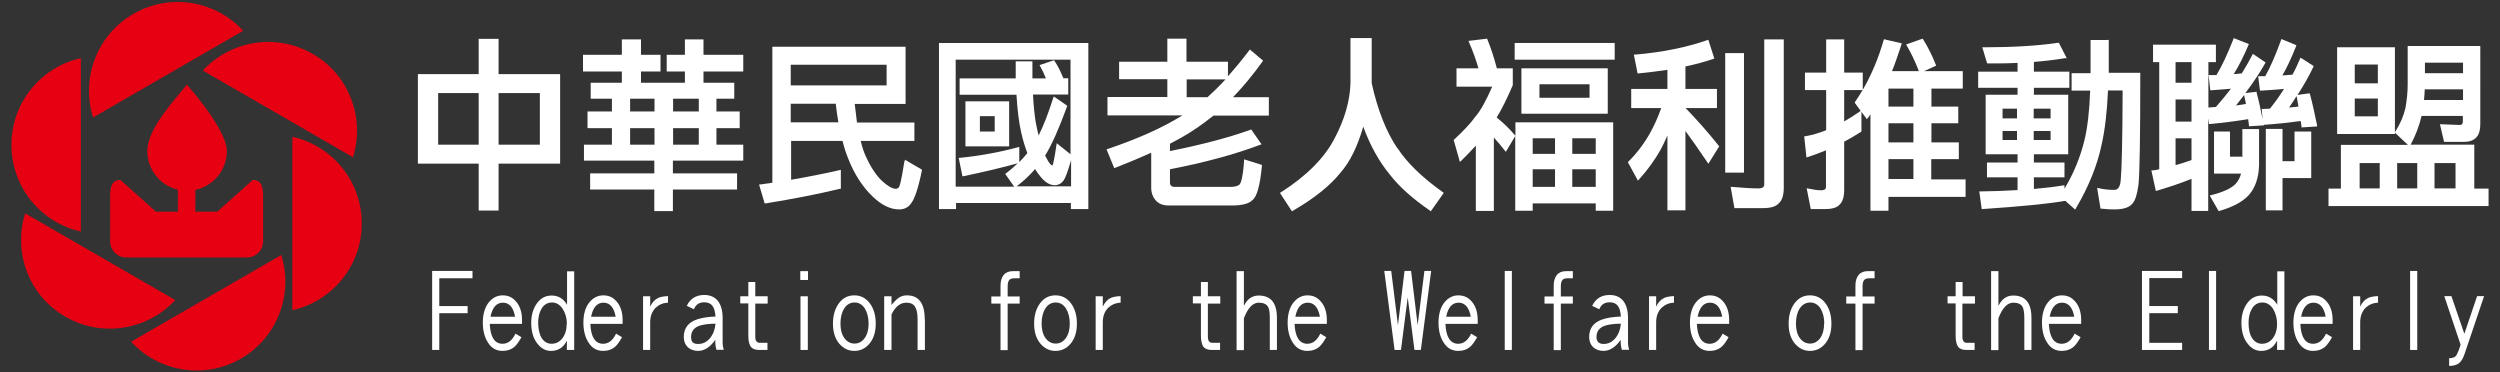 <?xml version="1.0" encoding="UTF-8"?><svg id="a" xmlns="http://www.w3.org/2000/svg" xmlns:xlink="http://www.w3.org/1999/xlink" viewBox="0 0 133.23 19.84"><rect x="0" y="0" width="133.23" height="19.84" fill="#333333" stroke="none"/><defs><style>.c{fill:none;}.d{fill:#e60012;}.e{fill:#fff;}.f{clip-path:url(#b);}</style><clipPath id="b"><rect class="c" x="-210.69" y="-1138.33" width="566.93" height="725.67"/></clipPath></defs><g class="f"><g/></g><g><g><path class="e" d="M26.57,2.07h-1.06v1.88h-3.24v4.77h3.24v2.5h1.06v-2.5h3.28V3.95h-3.28v-1.88Zm-3.22,5.64v-2.75h2.16v2.75h-2.16Zm5.42-2.75v2.75h-2.2v-2.75h2.2Z"/><path class="e" d="M37.5,2.1h-1v.82h-.97v.89h.97v.6h-2.34v-.6h1.04v-.89h-1.04v-.82h-1.02v.82h-2.07v.89h2.07v.6h-1.66v.85h1.13v.68h-1.3v.89h1.3v.88h-1.49v.85h3.75v.68h-3.42v.86h3.42v1.15h.99v-1.15h3.42v-.86h-3.42v-.68h3.75v-.85h-1.43v-.88h1.24v-.89h-1.24v-.68h.95v-.85h-1.64v-.6h2.12v-.89h-2.12v-.82Zm-2.62,4.73v.88h-1.3v-.88h1.3Zm-1.3-.89v-.68h1.3v.68h-1.3Zm3.66,.89v.88h-1.37v-.88h1.37Zm-1.37-.89v-.68h1.37v.68h-1.37Z"/><path class="e" d="M48.2,8.58c-.18,1.15-.26,1.35-.29,1.39-.04,.06-.1,.09-.18,.09-.18,0-.44-.15-.76-.45-.31-.31-.6-.76-.85-1.32-.09-.21-.18-.47-.25-.78h2.86v-.98h-3.06c-.04-.3-.08-.63-.12-.99h2.71V2.49h-7.1v7.25c-.21,.03-.42,.06-.64,.09h-.07l.3,1.01h.05c1.48-.24,2.81-.5,3.96-.78h.05v-1.01l-.08,.02c-.79,.18-1.65,.35-2.57,.51v-2.07h2.74c.08,.33,.18,.64,.29,.91,.33,.86,.78,1.54,1.31,2.05,.48,.46,.95,.69,1.41,.69,.27,0,.48-.1,.62-.29,.21-.25,.41-.84,.6-1.79v-.04l-.91-.53v.09Zm-.95-5.13v1.1h-5.11v-1.1h5.11Zm-2.58,3.07h-2.53v-.99h2.4c.04,.34,.08,.68,.14,.99Z"/><path class="e" d="M53.78,5.4h-2.33v2.4h2.33v-2.4Zm-1.56,1.61v-.82h.79v.82h-.79Z"/><path class="e" d="M50.03,11.14h.92v-.32h6.12v.32h.93V2.29h-7.96V11.14Zm5.13-2.14c.06,.11,.13,.22,.21,.31,.27,.37,.55,.56,.83,.56,.2,0,.36-.09,.48-.25,.09-.12,.22-.47,.4-1.08v1.39h-2.9c.38-.29,.71-.6,.99-.93Zm1.16-1.38l-.02,.11c-.12,.81-.18,1.03-.21,1.09-.07-.01-.18-.1-.34-.43-.02-.03-.04-.07-.05-.11,.35-.55,.73-1.42,1.16-2.59l.02-.05-.72-.5-.03,.08c-.27,.84-.53,1.51-.78,2-.06-.23-.11-.48-.16-.74-.06-.38-.11-.86-.14-1.44h1.88v-.87h-.26l-.03-.07c-.13-.32-.28-.61-.44-.85l-.03-.04-.77,.26,.04,.07c.11,.2,.21,.41,.3,.64h-.72c0-.26,0-.55,0-.85v-.06h-.89v.06c0,.29,0,.57,0,.85h-2.99v.87h3.03c.05,.81,.13,1.48,.25,2,.09,.4,.2,.77,.33,1.11-.13,.16-.27,.32-.43,.48v-.81l-.08,.02c-1,.27-2.04,.46-3.08,.56h-.07l.2,.98h.06c1.1-.23,2.07-.46,2.89-.69-.19,.18-.39,.36-.62,.53l-.05,.04,.48,.68h-3.12V3.18h6.12v5.04l-.75-.6Z"/><path class="e" d="M67.28,3.28l.03-.05-.7-.59-.04,.05c-.38,.5-.76,.96-1.13,1.38v-.78h-2.21v-1.23h-1.02v1.23h-2.57v.93h2.57v.95h-3.19v.98h3.99c-1.04,.65-2.38,1.25-3.98,1.79l-.06,.02,.41,1,.06-.02c.69-.27,1.33-.54,1.91-.8v1.86c0,.28,.09,.52,.26,.7,.16,.17,.39,.25,.67,.25h3.38c.53,0,.89-.09,1.09-.29,.24-.19,.4-.78,.5-1.82v-.05l-.95-.3v.08c-.07,.99-.19,1.22-.25,1.27-.1,.08-.26,.12-.49,.12h-2.95c-.18,0-.26-.08-.26-.24v-.7c1.82-.35,3.44-.79,4.8-1.3l.08-.03-.55-.79-.05,.02c-1.14,.41-2.58,.79-4.28,1.13v-.39c.75-.38,1.38-.78,1.89-1.17,.15-.11,.29-.22,.43-.33h2.95v-.98h-1.91c.54-.56,1.07-1.2,1.57-1.9Zm-2.94,1.9h-1.1v-.95h2.07c-.32,.35-.65,.67-.96,.95Z"/><path class="e" d="M74.48,7.92c-.61-.9-1.07-2.08-1.38-3.49V2.03h-1.13v2.4c-.03,.95-.31,1.93-.84,2.93-.53,1.04-1.49,2.01-2.87,2.89l-.05,.03,.64,.98,.05-.03c1.13-.65,1.99-1.34,2.54-2.03,.51-.58,.91-1.41,1.21-2.45,.37,1.01,.85,1.87,1.43,2.57,.48,.62,1.19,1.26,2.12,1.9l.05,.04,.69-.98-.05-.04c-1.11-.79-1.92-1.58-2.41-2.34Z"/><path class="e" d="M81.08,3.64v2.42h4.6V3.64h-4.6Zm.96,1.57v-.72h2.67v.72h-2.67Z"/><path class="e" d="M80.75,7.22l-.03-.03c-.29-.34-.61-.65-.96-.93,.28-.45,.56-1.03,.86-1.72v-.9h-.85c-.15-.57-.32-1.09-.5-1.53l-.02-.05-.99,.12,.03,.08c.19,.43,.36,.9,.5,1.38h-1.17v.98h1.9c-.32,.74-.61,1.27-.89,1.59-.25,.35-.63,.76-1.13,1.22l-.03,.03,.33,1.17,.08-.07c.28-.27,.53-.54,.77-.8v3.48h.96v-3.91c.19,.21,.39,.44,.58,.69l.06,.07,.5-.84v3.98h.93v-.39h3.36v.39h.93V6.52h-5.21v.7Zm3.04,.98v-.83h1.25v.83h-1.25Zm1.25,.82v.94h-1.25v-.94h1.25Zm-2.17,0v.94h-1.19v-.94h1.19Zm0-1.65v.83h-1.19v-.83h1.19Z"/><rect class="e" x="80.72" y="2.29" width="5.33" height=".89"/><path class="e" d="M89.82,5.76h1.68v-1.02h-1.68v-1.2c.54-.11,1.04-.25,1.48-.4l.06-.02-.32-1-.06,.02c-1.12,.39-2.41,.65-3.84,.77h-.07l.2,1h.06c.54-.05,1.06-.12,1.53-.19v1.02h-1.93v1.02h1.6c-.18,.5-.38,.95-.6,1.34-.33,.58-.72,1.09-1.15,1.51l-.03,.03,.54,.99,.06-.07c.46-.51,.85-1.05,1.15-1.59,.11-.2,.23-.45,.36-.75v3.99h.96V6.98c.32,.43,.71,.99,1.17,1.67l.05,.08,.58-.93-.03-.04c-.59-.74-1.19-1.41-1.77-2.01Z"/><path class="e" d="M94.01,9.88s0,.16-.29,.16c-.37,0-.85-.03-1.41-.08h-.08l.2,1.13h1.54c.41,0,.68-.09,.83-.26,.17-.15,.26-.43,.26-.81V2.1h-1.04v7.79Z"/><rect class="e" x="91.94" y="2.83" width="1" height="6.37"/><path class="e" d="M102.93,8.48h1.46v-.89h-1.46v-1.02h1.43v-.89h-1.43v-.96h1.67v-.93h-2.06l.64-.29-.02-.06c-.19-.47-.41-.93-.67-1.34l-.03-.04-.88,.31,.04,.07c.23,.39,.45,.85,.64,1.35h-1.43c.17-.42,.33-.9,.5-1.41l.02-.07-.95-.22-.02,.06c-.27,.94-.64,1.83-1.11,2.64v-.92h-.99v-1.77h-.96v1.77h-1.13v.93h1.13v2.14c-.38,.15-.75,.26-1.11,.32h-.06l.12,1.13,.07-.02c.33-.11,.66-.23,.97-.36v1.95c0,.08-.03,.18-.26,.18-.18,0-.4-.03-.68-.09l-.09-.02,.22,1.11h.78c.37,0,.63-.08,.77-.25,.15-.15,.23-.4,.23-.78v-2.56c.3-.16,.6-.33,.89-.52l.03-.02v-1.05l.29,.39,.05-.06c.05-.06,.1-.13,.14-.2v5.14h.96v-.74h4.11v-.93h-1.83v-1.06Zm-.96-3.76v.96h-1.33v-.96h1.33Zm0,1.85v1.02h-1.33v-1.02h1.33Zm0,1.91v1.06h-1.33v-1.06h1.33Zm-2.87-2.53c-.27,.19-.54,.36-.82,.52v-1.67h.98c-.13,.22-.26,.43-.4,.63l-.02,.04,.32,.44-.06,.04Z"/><path class="e" d="M112.34,2.13h-.93v1.77h-1.01v.93h.99c-.04,1.12-.15,2-.3,2.62-.22,.92-.58,1.79-1.07,2.61v-.18h-.07c-.47,.08-.99,.14-1.56,.19v-.62h1.63v-.79h-1.63v-.44h1.83v-3.17h-1.83v-.37h1.89v-.86h-1.89v-.52c.62-.05,1.18-.12,1.66-.2h.09l-.42-.82h-.04c-1.08,.16-2.41,.24-3.96,.24h-.08l.26,.86h.05c.56,0,1.08,0,1.57-.03v.47h-2.1v.86h2.1v.37h-1.7v3.17h1.7v.44h-1.63v.79h1.63v.68c-.61,.04-1.27,.06-1.97,.07h-.07l.13,.94h.06c2.05-.14,3.51-.28,4.33-.43h.05v-.02l.54,.48,.04-.07c.68-1.15,1.14-2.29,1.37-3.39,.18-.8,.29-1.77,.34-2.89h.78c-.01,2.67-.05,4.26-.1,4.75-.03,.55-.28,.55-.35,.55-.28,0-.56-.03-.82-.09l-.09-.02,.18,1.11h.05c.26,.03,.49,.04,.69,.04,.47,0,.79-.1,.96-.31,.15-.16,.25-.48,.32-.98,.07-.61,.1-2.61,.1-5.93v-.06h-1.68v-1.77Zm-3.96,4.18v-.52h.9v.52h-.9Zm0,1.15v-.48h.9v.48h-.9Zm-.89-.48v.48h-.77v-.48h.77Zm0-1.19v.52h-.77v-.52h.77Z"/><path class="e" d="M123.09,5.02v-.05l-.65,.09c.36-.56,.64-1.06,.84-1.49l.02-.05-.7-.45-.03,.07c-.11,.26-.24,.55-.4,.84-.18,.01-.36,.03-.54,.04,.25-.42,.49-.95,.73-1.55l.02-.06-.8-.33-.02,.06c-.29,.8-.57,1.44-.84,1.92-.1,0-.2,0-.31,0h-.07l.1,.77h.06c.42-.03,.83-.05,1.22-.09-.22,.35-.47,.7-.75,1.05l-.44,.02,.05,.55c-.1-.5-.2-.98-.32-1.42v-.05l-.6,.07c.45-.6,.8-1.13,1.05-1.58l.03-.05-.68-.46-.03,.06c-.16,.31-.35,.64-.56,.98-.15,.02-.29,.03-.43,.04,.26-.42,.53-.94,.78-1.54l.03-.06-.81-.32-.02,.06c-.31,.79-.61,1.43-.9,1.91-.12,0-.24,0-.35,0h-.07l.09,.81h.06c.35-.03,.7-.05,1.04-.08-.24,.31-.51,.64-.8,.97-.13,.01-.26,.02-.4,.03h0V3.31h.4v-.93h-3.35v.93h.33v5.71c-.11,.03-.23,.05-.35,.06h-.07l.24,1.1,.06-.02c.68-.2,1.3-.41,1.84-.63v1.71h.89V6.29l.04,.32h.06c.73-.07,1.41-.16,2.03-.26,.01,.1,.03,.2,.04,.32v.06l.8-.05v-.03h.03c.7-.05,1.35-.12,1.93-.2,.01,.09,.03,.18,.04,.28v.06l.83-.05v-.07c-.12-.59-.24-1.15-.38-1.66Zm-7.15-.61v-1.1h.85v1.1h-.85Zm0,2.07v-1.18h.85v1.18h-.85Zm0,2.32v-1.43h.85v1.16c-.28,.1-.56,.19-.85,.27Zm3.22-3.18c.15-.19,.29-.37,.43-.55,.04,.15,.07,.31,.1,.47-.18,.03-.35,.06-.53,.08Zm3.33,.06c-.17,.02-.33,.03-.5,.05,.14-.21,.28-.41,.4-.61h0c.03,.17,.07,.36,.1,.56Z"/><polygon class="e" points="122.28 8.59 121.64 8.59 121.64 6.87 120.75 6.87 120.75 11.21 121.64 11.21 121.64 9.49 123.17 9.49 123.17 7.01 122.28 7.01 122.28 8.59"/><path class="e" d="M119.48,8.35h-.64v-1.34h-.85v2.24h1.44c-.05,.21-.15,.39-.29,.55-.23,.24-.67,.44-1.3,.6l-.08,.02,.47,.82h.05c.72-.21,1.24-.49,1.57-.85,.34-.39,.52-.92,.54-1.58v-1.93h-.89v1.49Z"/><path class="e" d="M131.86,10.04v-2.33h-3.39c.26-.49,.46-1.01,.58-1.53h2.2v.28c0,.17-.08,.2-.16,.2l-1.06-.04,.22,.94h1.07c.3,0,.52-.09,.66-.25,.14-.16,.2-.39,.2-.68V2.45h-3.87v2.06c0,.38-.04,.8-.12,1.25-.1,.43-.28,.85-.54,1.25l-.02,.03V2.52h-3.08V7.14h3.08v-.07l.69,.65h-3.57v2.33h-.66v.93h8.53v-.93h-.76Zm-6.37-5.6v-1h1.23v1h-1.23Zm0,1.76v-.95h1.23v.95h-1.23Zm3.69-.87c.02-.19,.03-.38,.04-.57h2.04v.57h-2.07Zm.05-1.43v-.56h2.03v.56h-2.03Zm1.63,4.79v1.35h-1.12v-1.35h1.12Zm-2.04,0v1.35h-1.07v-1.35h1.07Zm-2,0v1.35h-1.07v-1.35h1.07Z"/></g><g><g><path class="d" d="M15.58,7.29v9.24c2.12-.47,3.7-2.36,3.7-4.62,0-2.26-1.58-4.15-3.7-4.62Z"/><path class="d" d="M10.81,3.76l8,4.62c.65-2.07-.19-4.39-2.15-5.51-1.96-1.13-4.38-.7-5.85,.89Z"/><path class="d" d="M4.96,6.26L12.96,1.64C11.49,.04,9.07-.39,7.11,.74c-1.96,1.13-2.8,3.44-2.15,5.51Z"/><path class="d" d="M4.31,12.34V3.1C2.19,3.57,.61,5.46,.61,7.72c0,2.26,1.58,4.15,3.7,4.62Z"/><path class="d" d="M9.34,15.99L1.34,11.37c-.65,2.07,.19,4.39,2.15,5.51,1.96,1.13,4.38,.7,5.85-.89Z"/><path class="d" d="M14.99,13.59l-8,4.62c1.47,1.6,3.89,2.03,5.85,.9,1.96-1.13,2.8-3.45,2.15-5.51Z"/></g><path class="d" d="M13.47,9.59l-1.89,1.69h-1.17v-1.16c.96-.2,1.68-1.06,1.68-2.07,0-1.17-2.13-3.54-2.13-3.54-.72,.89-2.11,2.37-2.11,3.54,0,1,.7,1.84,1.63,2.06v1.17h-1.17l-1.89-1.69c-.47,0-.55,.38-.55,.85v2.43c0,.47,.38,.85,.85,.85h6.45c.47,0,.85-.38,.85-.85v-2.43c0-.47-.08-.85-.55-.85Z"/></g><g><path class="e" d="M25.17,14.83h-1.76v1.48h1.51v.38h-1.51v1.96h-.38v-4.21h2.15v.38Z"/><path class="e" d="M27.82,17.08v.18h-1.72c.03,.7,.26,1.06,.68,1.06,.29,0,.52-.18,.69-.54l.32,.19c-.13,.23-.25,.4-.36,.5-.17,.15-.39,.23-.65,.23-.32,0-.58-.14-.76-.42-.19-.28-.29-.64-.29-1.09s.11-.82,.32-1.08c.2-.24,.44-.37,.74-.37s.53,.11,.72,.34c.21,.24,.31,.58,.31,.99Zm-.37-.2c-.09-.5-.31-.75-.65-.75s-.56,.25-.66,.75h1.32Z"/><path class="e" d="M30.59,18.65h-.38v-.5c-.18,.37-.46,.55-.85,.55-.28,0-.53-.13-.73-.4-.22-.28-.32-.65-.32-1.1,0-.4,.1-.75,.3-1.03,.2-.28,.46-.42,.79-.42,.35,0,.62,.16,.82,.49v-1.78h.38v4.21Zm-.38-1.39c0-.31-.08-.58-.23-.81-.15-.22-.34-.33-.56-.33-.24,0-.43,.11-.56,.33-.12,.2-.18,.45-.18,.75s.06,.62,.19,.82c.13,.2,.31,.3,.52,.3,.24,0,.43-.1,.58-.29,.15-.2,.23-.45,.23-.77Z"/><path class="e" d="M33.18,17.08v.18h-1.72c.03,.7,.26,1.06,.68,1.06,.29,0,.52-.18,.69-.54l.32,.19c-.13,.23-.25,.4-.36,.5-.17,.15-.39,.23-.65,.23-.32,0-.58-.14-.76-.42-.19-.28-.29-.64-.29-1.09,0-.46,.11-.82,.32-1.08,.2-.24,.44-.37,.74-.37s.53,.11,.72,.34c.21,.24,.31,.58,.31,.99Zm-.37-.2c-.09-.5-.31-.75-.65-.75s-.56,.25-.66,.75h1.32Z"/><path class="e" d="M35.61,16.13c-.28,.01-.5,.11-.68,.28-.18,.19-.28,.44-.28,.76v1.48h-.38v-2.86h.38v.55c.11-.23,.25-.38,.42-.46,.13-.06,.3-.09,.53-.1v.34Z"/><path class="e" d="M38.55,18.64h-.37c-.04-.15-.06-.28-.06-.38v-.15c-.28,.4-.59,.59-.92,.59-.22,0-.41-.07-.55-.2-.14-.14-.21-.31-.21-.54,0-.36,.14-.62,.41-.8,.27-.17,.7-.27,1.28-.29-.02-.27-.07-.46-.17-.58-.09-.12-.24-.18-.43-.18-.27,0-.45,.12-.55,.37l-.38-.18c.18-.38,.49-.58,.93-.58,.32,0,.56,.11,.73,.32,.16,.21,.25,.51,.25,.9v1.3c0,.15,.02,.28,.06,.38Zm-.43-1.39c-.38,0-.66,.05-.85,.11-.3,.11-.44,.31-.44,.6s.13,.37,.38,.37,.45-.1,.62-.3c.17-.2,.27-.46,.3-.77Z"/><path class="e" d="M40.91,16.18h-.66v1.77c0,.21,.08,.32,.24,.32h.41v.38h-.44c-.21,0-.36-.06-.45-.17-.08-.12-.13-.31-.13-.58v-1.73h-.43v-.38h.43v-.76h.37v.76h.66v.38Z"/><path class="e" d="M43.06,14.92h-.41v-.47h.41v.47Zm-.01,3.73h-.39v-2.86h.39v2.86Z"/><path class="e" d="M46.67,17.25c0,.44-.11,.8-.34,1.07-.21,.25-.48,.38-.8,.38s-.58-.13-.8-.38c-.23-.27-.34-.63-.34-1.07,0-.43,.1-.79,.31-1.08,.21-.29,.49-.43,.83-.43s.61,.14,.83,.43c.21,.29,.31,.65,.31,1.08Zm-.38,0c0-.32-.07-.59-.2-.81-.14-.21-.32-.32-.55-.32s-.42,.11-.55,.32c-.14,.22-.2,.49-.2,.81,0,.32,.07,.58,.21,.77,.14,.19,.32,.29,.54,.29s.4-.1,.54-.29c.14-.2,.21-.45,.21-.77Z"/><path class="e" d="M49.29,17.01v1.64h-.39v-1.64c0-.31-.05-.53-.14-.67-.09-.14-.24-.21-.46-.21-.32,0-.59,.21-.79,.63v1.89h-.39v-2.86h.39v.46c.15-.18,.28-.31,.4-.39,.12-.08,.26-.12,.42-.12,.63,0,.95,.42,.95,1.27Z"/><path class="e" d="M54.34,16.18h-.64v2.48h-.38v-2.48h-.49v-.38h.49v-.59c0-.24,.06-.42,.17-.56,.12-.14,.28-.2,.49-.2h.36v.38h-.27c-.15,0-.24,.03-.29,.1-.05,.06-.08,.17-.08,.33v.54h.64v.38Z"/><path class="e" d="M57.39,17.25c0,.44-.11,.8-.34,1.07-.21,.25-.48,.38-.8,.38s-.58-.13-.8-.38c-.23-.27-.34-.63-.34-1.07,0-.43,.1-.79,.31-1.08,.21-.29,.49-.43,.83-.43s.61,.14,.83,.43c.21,.29,.31,.65,.31,1.08Zm-.38,0c0-.32-.07-.59-.2-.81-.14-.21-.32-.32-.55-.32s-.42,.11-.55,.32c-.14,.22-.2,.49-.2,.81,0,.32,.07,.58,.21,.77,.14,.19,.32,.29,.54,.29s.4-.1,.54-.29c.14-.2,.21-.45,.21-.77Z"/><path class="e" d="M59.73,16.13c-.28,.01-.5,.11-.68,.28-.18,.19-.28,.44-.28,.76v1.48h-.38v-2.86h.38v.55c.11-.23,.25-.38,.42-.46,.13-.06,.3-.09,.53-.1v.34Z"/><path class="e" d="M65.03,16.18h-.66v1.77c0,.21,.08,.32,.24,.32h.41v.38h-.44c-.21,0-.36-.06-.45-.17-.08-.12-.13-.31-.13-.58v-1.73h-.43v-.38h.43v-.76h.37v.76h.66v.38Z"/><path class="e" d="M68.05,18.65h-.38v-1.72c0-.28-.03-.48-.1-.59-.09-.14-.25-.21-.49-.21-.31,0-.58,.28-.79,.83v1.7h-.39v-4.21h.39v1.85c.18-.37,.44-.55,.79-.55,.65,0,.97,.4,.97,1.19v1.72Z"/><path class="e" d="M70.71,17.08v.18h-1.72c.03,.7,.26,1.06,.68,1.06,.29,0,.52-.18,.69-.54l.32,.19c-.13,.23-.25,.4-.36,.5-.17,.15-.39,.23-.65,.23-.32,0-.58-.14-.76-.42-.19-.28-.29-.64-.29-1.09s.11-.82,.32-1.08c.2-.24,.44-.37,.74-.37s.53,.11,.72,.34c.21,.24,.31,.58,.31,.99Zm-.37-.2c-.09-.5-.31-.75-.65-.75s-.56,.25-.66,.75h1.32Z"/><path class="e" d="M76.27,14.44l-.55,4.21h-.34l-.36-2.8-.36,2.8h-.34l-.55-4.21h.37l.36,2.89,.35-2.89h.35l.35,2.89,.36-2.89h.37Z"/><path class="e" d="M78.75,17.08v.18h-1.72c.03,.7,.26,1.06,.68,1.06,.29,0,.52-.18,.69-.54l.32,.19c-.13,.23-.25,.4-.36,.5-.17,.15-.39,.23-.65,.23-.32,0-.58-.14-.76-.42-.19-.28-.29-.64-.29-1.09s.11-.82,.32-1.08c.2-.24,.44-.37,.74-.37s.53,.11,.72,.34c.21,.24,.31,.58,.31,.99Zm-.37-.2c-.09-.5-.31-.75-.65-.75s-.56,.25-.66,.75h1.32Z"/><path class="e" d="M80.57,18.65h-.38v-4.21h.38v4.21Z"/><path class="e" d="M83.82,16.18h-.64v2.48h-.38v-2.48h-.49v-.38h.49v-.59c0-.24,.06-.42,.17-.56,.12-.14,.28-.2,.49-.2h.36v.38h-.27c-.15,0-.24,.03-.29,.1-.05,.06-.08,.17-.08,.33v.54h.64v.38Z"/><path class="e" d="M86.8,18.64h-.37c-.04-.15-.06-.28-.06-.38v-.15c-.28,.4-.59,.59-.92,.59-.22,0-.41-.07-.55-.2-.14-.14-.21-.31-.21-.54,0-.36,.14-.62,.41-.8,.27-.17,.7-.27,1.28-.29-.02-.27-.07-.46-.17-.58-.09-.12-.24-.18-.43-.18-.27,0-.45,.12-.55,.37l-.38-.18c.18-.38,.49-.58,.93-.58,.32,0,.56,.11,.73,.32,.16,.21,.25,.51,.25,.9v1.3c0,.15,.02,.28,.06,.38Zm-.43-1.39c-.38,0-.66,.05-.85,.11-.3,.11-.44,.31-.44,.6,0,.24,.13,.37,.38,.37s.45-.1,.62-.3c.17-.2,.27-.46,.3-.77Z"/><path class="e" d="M89.22,16.13c-.28,.01-.5,.11-.68,.28-.18,.19-.28,.44-.28,.76v1.48h-.38v-2.86h.38v.55c.11-.23,.25-.38,.42-.46,.13-.06,.3-.09,.53-.1v.34Z"/><path class="e" d="M92.15,17.08v.18h-1.72c.03,.7,.26,1.06,.68,1.06,.29,0,.52-.18,.69-.54l.32,.19c-.13,.23-.25,.4-.36,.5-.17,.15-.39,.23-.65,.23-.32,0-.58-.14-.76-.42-.19-.28-.29-.64-.29-1.09s.11-.82,.32-1.08c.2-.24,.44-.37,.74-.37s.53,.11,.72,.34c.21,.24,.31,.58,.31,.99Zm-.37-.2c-.09-.5-.31-.75-.65-.75s-.56,.25-.66,.75h1.32Z"/><path class="e" d="M97.6,17.25c0,.44-.11,.8-.34,1.07-.21,.25-.48,.38-.8,.38s-.58-.13-.8-.38c-.23-.27-.34-.63-.34-1.07s.1-.79,.31-1.08c.21-.29,.49-.43,.83-.43s.61,.14,.83,.43c.21,.29,.31,.65,.31,1.08Zm-.38,0c0-.32-.07-.59-.2-.81-.14-.21-.32-.32-.55-.32s-.42,.11-.56,.32c-.14,.22-.2,.49-.2,.81s.07,.58,.21,.77c.14,.19,.32,.29,.54,.29s.4-.1,.54-.29c.14-.2,.21-.45,.21-.77Z"/><path class="e" d="M99.9,16.18h-.64v2.48h-.38v-2.48h-.49v-.38h.49v-.59c0-.24,.06-.42,.17-.56,.12-.14,.28-.2,.49-.2h.36v.38h-.27c-.15,0-.24,.03-.29,.1-.05,.06-.08,.17-.08,.33v.54h.64v.38Z"/><path class="e" d="M105.24,16.18h-.66v1.77c0,.21,.08,.32,.24,.32h.41v.38h-.44c-.21,0-.36-.06-.44-.17-.08-.12-.13-.31-.13-.58v-1.73h-.43v-.38h.43v-.76h.37v.76h.66v.38Z"/><path class="e" d="M108.26,18.65h-.38v-1.72c0-.28-.04-.48-.1-.59-.09-.14-.25-.21-.49-.21-.31,0-.58,.28-.79,.83v1.7h-.39v-4.21h.39v1.85c.18-.37,.44-.55,.79-.55,.65,0,.97,.4,.97,1.19v1.72Z"/><path class="e" d="M110.91,17.08v.18h-1.72c.03,.7,.26,1.06,.68,1.06,.29,0,.52-.18,.69-.54l.32,.19c-.13,.23-.25,.4-.36,.5-.17,.15-.39,.23-.65,.23-.32,0-.58-.14-.76-.42-.19-.28-.29-.64-.29-1.09s.11-.82,.32-1.08c.2-.24,.44-.37,.74-.37s.53,.11,.72,.34c.21,.24,.31,.58,.31,.99Zm-.37-.2c-.09-.5-.31-.75-.65-.75s-.56,.25-.66,.75h1.32Z"/><path class="e" d="M116.29,18.65h-2.14v-4.21h2.14v.38h-1.75v1.49h1.52v.38h-1.52v1.58h1.75v.37Z"/><path class="e" d="M118.1,18.65h-.38v-4.21h.38v4.21Z"/><path class="e" d="M121.73,18.65h-.38v-.5c-.18,.37-.46,.55-.85,.55-.28,0-.53-.13-.73-.4-.22-.28-.32-.65-.32-1.1,0-.4,.1-.75,.3-1.03,.2-.28,.46-.42,.79-.42,.35,0,.62,.16,.82,.49v-1.78h.38v4.21Zm-.38-1.39c0-.31-.08-.58-.22-.81-.15-.22-.34-.33-.56-.33-.24,0-.43,.11-.56,.33-.12,.2-.18,.45-.18,.75,0,.35,.06,.62,.19,.82,.13,.2,.31,.3,.52,.3,.24,0,.43-.1,.58-.29,.15-.2,.23-.45,.23-.77Z"/><path class="e" d="M124.31,17.08v.18h-1.72c.03,.7,.26,1.06,.68,1.06,.29,0,.52-.18,.69-.54l.32,.19c-.13,.23-.25,.4-.36,.5-.17,.15-.39,.23-.65,.23-.32,0-.58-.14-.76-.42-.19-.28-.29-.64-.29-1.09s.11-.82,.32-1.08c.2-.24,.44-.37,.74-.37s.53,.11,.72,.34c.21,.24,.31,.58,.31,.99Zm-.37-.2c-.09-.5-.31-.75-.65-.75s-.56,.25-.66,.75h1.32Z"/><path class="e" d="M126.74,16.13c-.28,.01-.5,.11-.68,.28-.18,.19-.28,.44-.28,.76v1.48h-.38v-2.86h.38v.55c.11-.23,.25-.38,.42-.46,.13-.06,.3-.09,.53-.1v.34Z"/><path class="e" d="M128.82,18.65h-.38v-4.21h.38v4.21Z"/><path class="e" d="M132.38,15.79l-1.03,3.05c-.08,.24-.18,.42-.3,.51-.12,.1-.3,.15-.53,.15v-.41c.16,0,.28-.04,.35-.11,.05-.05,.1-.17,.17-.34l.09-.27-.87-2.59h.38l.69,2.01,.68-2.01h.39Z"/></g></g></svg>